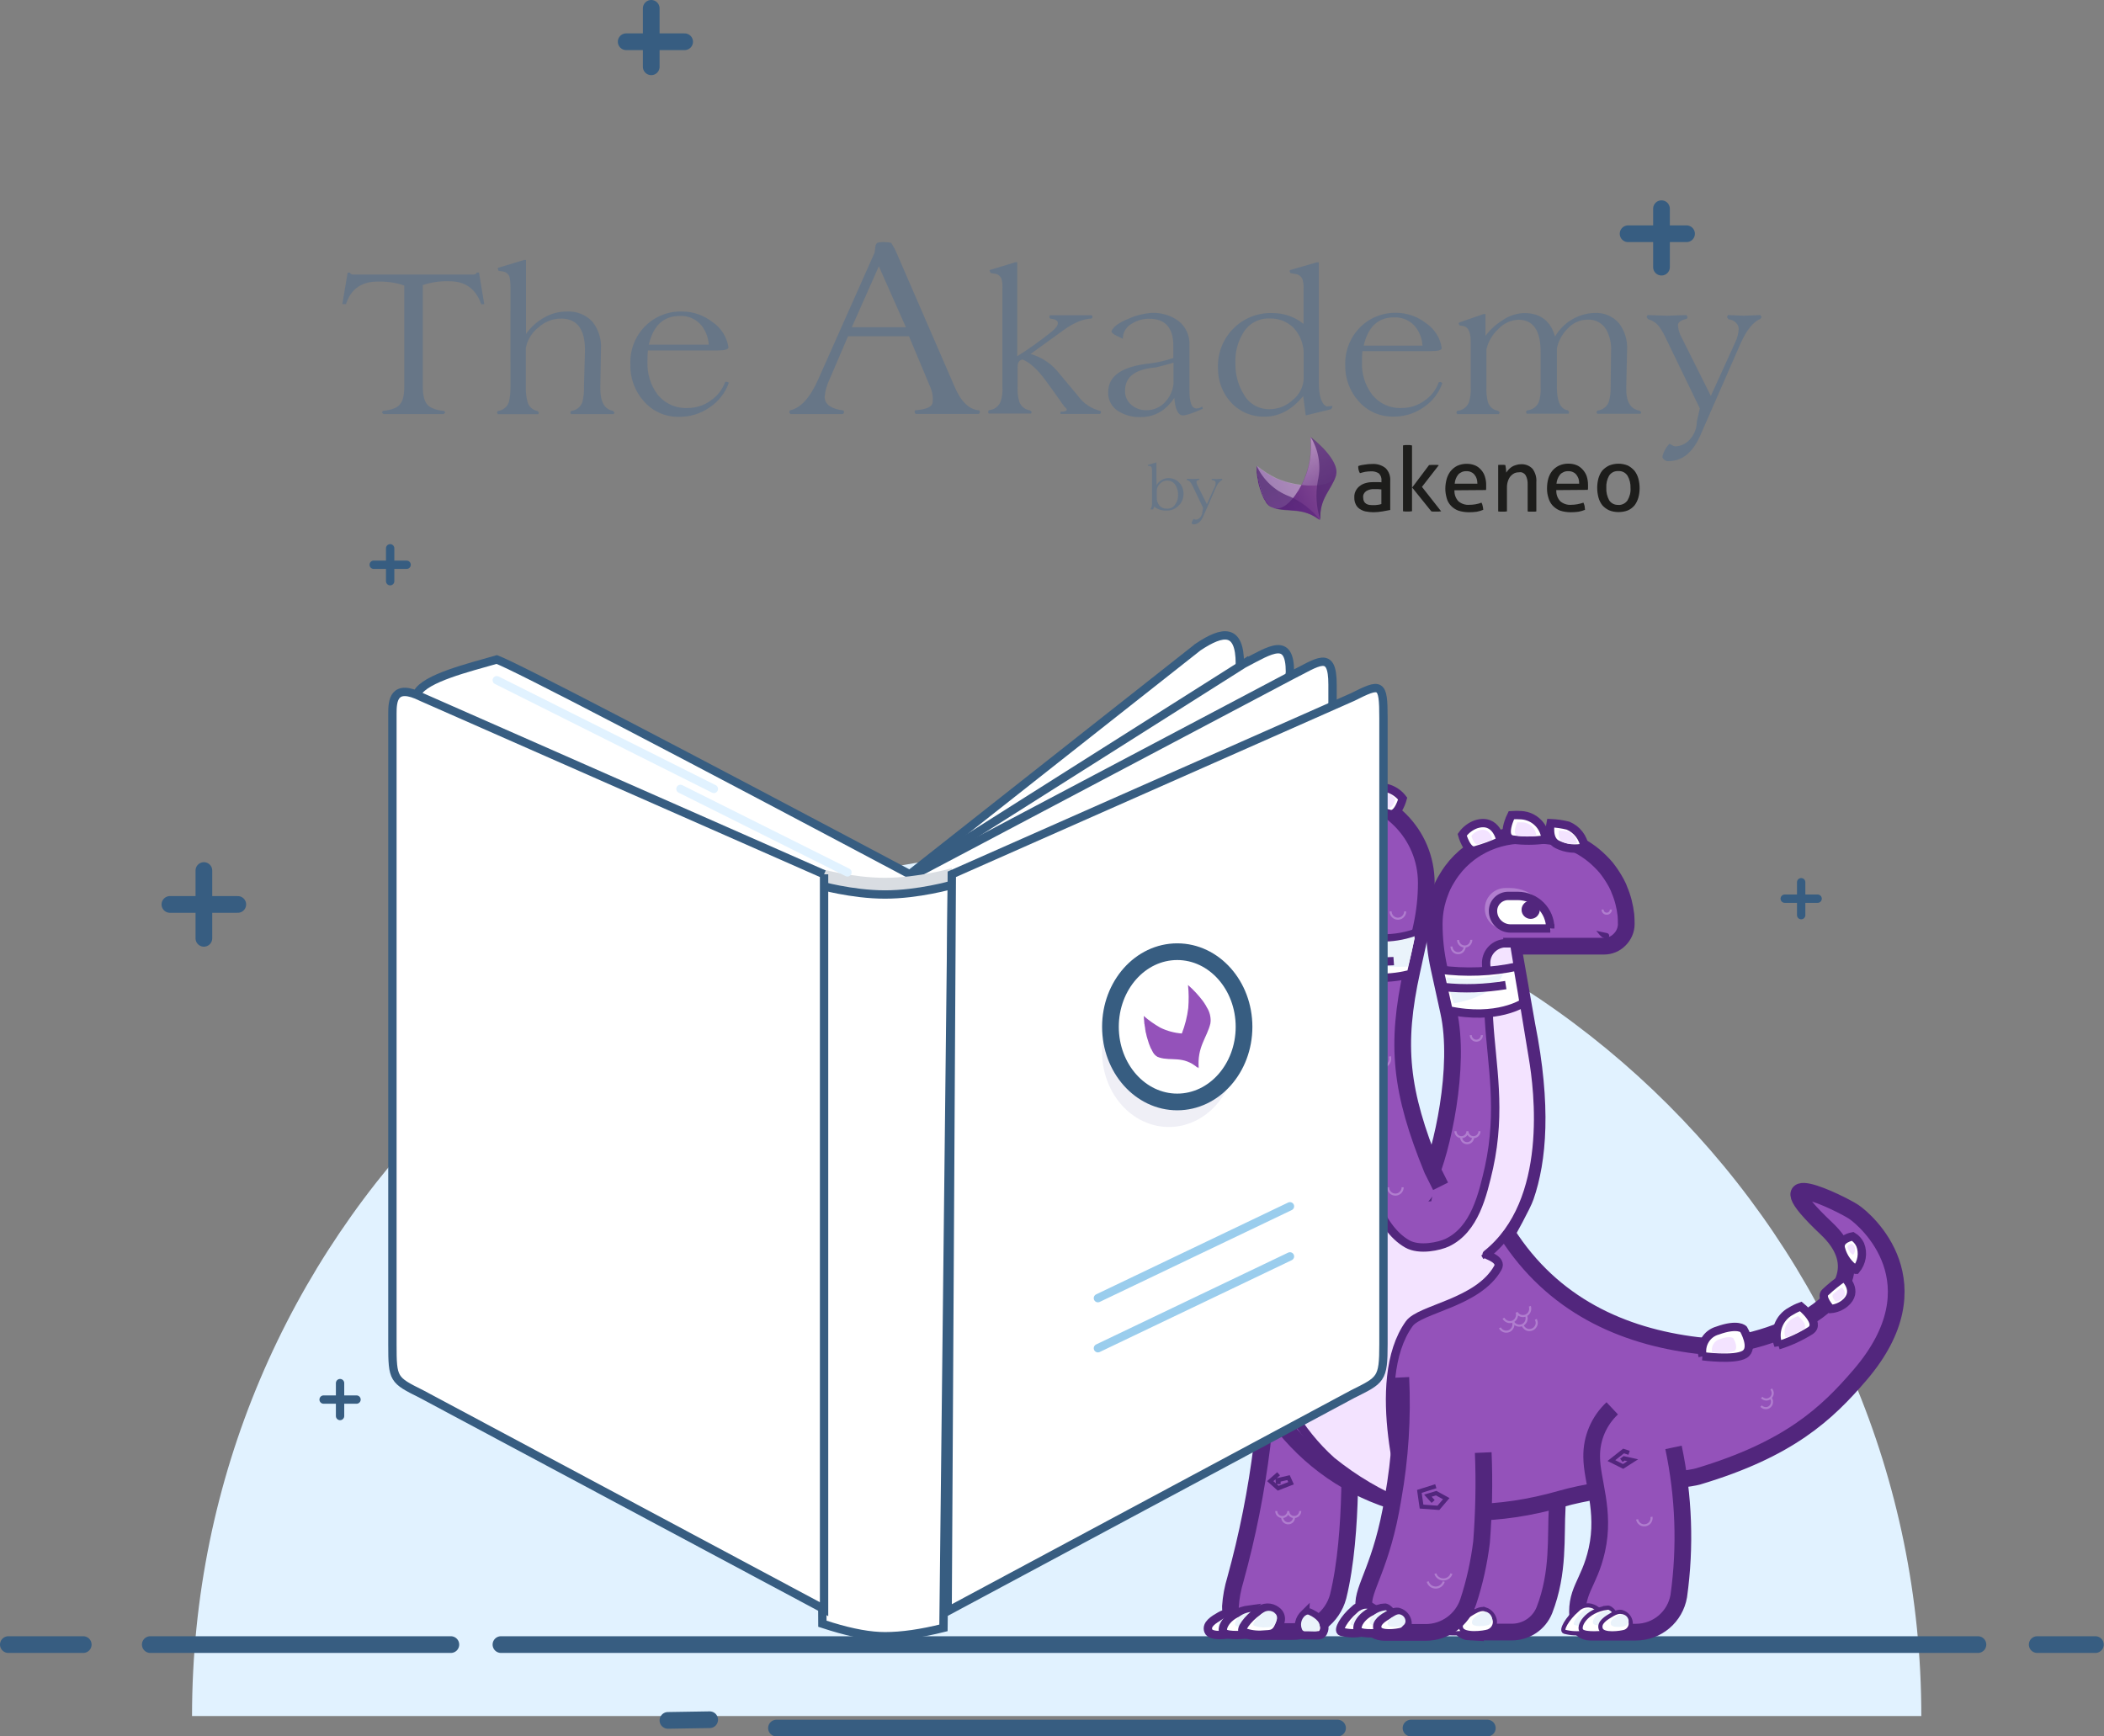 <svg xmlns="http://www.w3.org/2000/svg" width="252" height="208">
    <rect width="100%" height="100%" fill="#808080" stroke="none"/>
    <defs>
        <linearGradient id="a" x1="13.64%" x2="100.21%" y1="80.78%" y2="36.56%">
            <stop stop-color="#5C257E" offset="4%"/>
            <stop stop-color="#8C5099" offset="97%"/>
        </linearGradient>
        <linearGradient id="b" x1="98.73%" x2="-2.27%" y1="146.79%" y2="10.72%">
            <stop stop-color="#5C257E" offset="4%"/>
            <stop stop-color="#FFF" offset="100%"/>
        </linearGradient>
        <linearGradient id="c" x1="41377%" x2="41377%" y1="36839%" y2="34902%">
            <stop stop-color="#5C257E" offset="4%"/>
            <stop stop-color="#FFF" offset="100%"/>
        </linearGradient>
        <linearGradient id="d" x1="25.14%" x2="68.22%" y1="12.57%" y2="106.54%">
            <stop stop-color="#4E256F" offset="23%"/>
            <stop stop-color="#5C257E" offset="84%"/>
        </linearGradient>
        <linearGradient id="e" x1="42387%" x2="42387%" y1="35250%" y2="36758%">
            <stop stop-color="#4E256F" offset="23%"/>
            <stop stop-color="#5C257E" offset="84%"/>
        </linearGradient>
    </defs>
    <g fill="none" fill-rule="evenodd">
        <path fill="#E1F2FF" fill-rule="nonzero" d="M23 205.56C23 148.36 69.37 102 126.56 102c57.2 0 103.56 46.37 103.56 103.56H23z"/>
        <g fill="#FFF" fill-rule="nonzero" stroke="#375D81" stroke-width="2" stroke-linecap="round" stroke-linejoin="round">
            <path d="M18 197h36M60 197h176.9M244 197h6.97M1 197h8.97M93 207h67.2M169 207h9.14M85 206l-5 .08"/>
        </g>
        <g stroke="#375D81" stroke-linecap="round">
            <path stroke-width="2" d="M199 25v7M202 28h-7M78 1v7M82 5h-7" stroke-linejoin="round"/>
            <path d="M40.73 165.68v3.94M42.7 167.65h-3.94"/>
            <path d="M215.73 105.68v3.94M217.7 107.65h-3.94" stroke-linejoin="round"/>
            <path d="M46.73 65.68v3.94M48.7 67.65h-3.94"/>
            <path fill="#FFF" fill-rule="nonzero" stroke-width="2" d="M24.42 104.28v8.12M28.48 108.34h-8.13"/>
        </g>
        <g transform="translate(126 92)">
            <path fill="#9452BA" fill-rule="nonzero" stroke="#52267D" stroke-width="2" d="M50.08 103.5h5c1.72 0 3.26-1.03 3.9-2.63 1.76-4.55 1.32-8.73 1.53-12.3.4-6.64-.63-10-1.62-15.57l-7.47.17s.65 2.75 1.07 11c.13 2.56-4.1 12.82-3.9 17.85.03.82.7 1.47 1.5 1.5zM35.6 79.85l-6-6.82-3.72.15-.73 8c-.67 5.4-1.73 10.75-3.18 16-.32 1.06-.53 2.15-.6 3.26-.02.8.3 1.57.86 2.14.57.57 1.34.88 2.14.86h4.4c2.58 0 4.83-1.7 5.5-4.2 1.9-7.68 1.32-19.4 1.32-19.4z"/>
            <path stroke="#52267D" stroke-width=".5" d="M27.14 84.54l-1 .88.95.85 1.54-.6-.3-.67-1.3.3.02.23h.33"/>
            <path fill="#9452BA" fill-rule="nonzero" stroke="#52267D" stroke-width="2" d="M27.17 54.46c4.38-.1 8.48-3.1 17.42-3.52.1-.53.26-1.05.48-1.54 1.62-3.5 3.9-13.6 2.43-20.22l-1.15-5.25c-.38-1.72-.57-3.48-.57-5.24 0-.73.07-1.45.22-2.15.03-.17.07-.34.12-.5.13-.52.3-1 .5-1.5l.2-.46c.16-.32.32-.62.5-.9.18-.3.37-.6.57-.86.6-.82 1.33-1.55 2.15-2.16.27-.2.56-.4.85-.57 1.66-1 3.57-1.53 5.52-1.53h1.74c2.82 0 5.53 1.12 7.52 3.12.24.23.47.48.7.75.38.48.74 1 1.04 1.53.12.2.23.4.33.62.1.2.15.3.2.47.42.97.68 2 .8 3.05.03.36.04.73.04 1.1 0 .7-.3 1.37-.8 1.86-.48.5-1.16.78-1.86.78h-10.9l1.66 9.45c1.93 9.72 1.35 16.2-.15 20.54-.33 1-2.24 4.4-2.24 4.4 5.46 8.58 13.8 12.34 22.74 13.43 7.6.93 24-6 15.53-14s1.76-3 3.26-2c1.5 1 10.2 8.52.76 19.54-4 4.67-8.52 8.9-19.38 12.15-1.74.52-11.25 1.2-16.38 2.68-15.25 4.38-27.64-.38-34.6-10.45-6.94-10.07-1-22.6.73-22.62z"/>
            <path fill="#9452BA" fill-rule="nonzero" stroke="#52267D" stroke-width="2" d="M36.63 40C37 28.73 28 19.88 17.9 18c-2.12-.4-2.8-1-5.1-1H11C5.05 17 .22 21.83.22 27.78c0 1.5 1.2 2.7 2.7 2.7h18.2c4 1.7 6.5 6.8 6.93 9.56.67 3.3.26 6.72-1.17 9.76-.78 1.74-1.07 3.65-.85 5.54h.1c.08 1.05.24 2.1.48 3.12 1.72-1.2 4.37-3 4.85-3.23 1-.55 3.4-1.8 4.47-2.42 6.78-3.88.5-6.4.7-12.8z"/>
            <path fill="#F3E3FF" fill-rule="nonzero" stroke="#52267D" d="M30.86 53c-.1-1.74-.35-2.63-.16-3.34 1.12-4.07 1.5-5.36 1.5-9.67-.1-4.42-2.44-8.48-6.2-10.8-1.73-.22-3.48.2-4.9 1.2 4 1.7 6.5 6.83 6.93 9.58.67 3.3.26 6.72-1.17 9.76-.78 1.74-1.07 3.65-.85 5.54 0 0 5 1.86 4.86-2.28"/>
            <path fill="#FFF" fill-rule="nonzero" stroke="#52267D" d="M5.36 18.8c.06-1.18.8-2.2 1.87-2.64l1.6-.65s1.12 2.37-.14 2.96c-1.04.5-2.23.63-3.34.33zM10 17.47c.1-1.6 1.4-2.87 3-2.94.54-.07 1.94 0 1.94 0s.65 2.7-.87 3c-1.35.17-2.72.15-4.07-.06zM15.78 17.7s.38-2.83 2.93-2.05c.68.2 1.27.6 1.7 1.16 0 0-.5 2.18-1.5 1.93-1.07-.25-2.1-.6-3.12-1.02zM23.2 31.52s6-3.24 4.82-8.7c1.32 1.13 2.55 2.35 3.67 3.66 0 1.07.2 5.3-5.66 8.14-.88-1.1-1.83-2.13-2.84-3.1z"/>
            <path fill="#F3E3FF" fill-rule="nonzero" d="M6.18 18.27c.03-.6.42-1.15 1-1.36l.83-.33s.6 1.22-.07 1.53c-.54.27-1.17.33-1.75.17zM11.28 16.9c.05-.82.7-1.46 1.5-1.5h1s.33 1.37-.45 1.5c-.68.1-1.37.1-2.05 0zM16.7 17.5s.2-1.5 1.56-1.08c.35.1.67.33.9.62 0 0-.27 1.15-.8 1-.57-.13-1.13-.3-1.66-.53z"/>
            <path fill="#F3E3FF" fill-rule="nonzero" d="M14.7 23.65h.47c1.37 0 2.48 1.1 2.48 2.48 0 1.37-1.1 2.48-2.48 2.48H9.72c0-2.75 2.24-5 5-5l-.03.05z" opacity=".3"/>
            <path fill="#FFF" fill-rule="nonzero" stroke="#52267D" d="M13.72 24.62h1c1.1 0 2 .9 2 2s-.9 2-2 2h-4.9c-.03-1.05.37-2.07 1.1-2.82.74-.76 1.75-1.18 2.8-1.18z"/>
            <circle cx="11.79" cy="27.46" r="1.09" fill="#52267D" fill-rule="nonzero"/>
            <path fill="#52267D" fill-rule="nonzero" d="M2.68 29.6c.3-.07.58-.24.78-.5l.37-.45-.8.17-.5.1c-.08.02-.16.07-.2.15-.05.08-.07.17-.05.26.02.1.07.17.14.22.08.05.17.07.26.05z"/>
            <path fill="#EAF3FB" fill-rule="nonzero" d="M24.2 31.63s4.6-2.47 4.53-7.45c.98.62 1.83 1.42 2.5 2.36-.18 1.3-.67 2.5-1.44 3.56-1.7 1.84-3.48 2.4-5.6 1.53z"/>
            <path fill="#FFF" fill-rule="nonzero" stroke="#52267D" d="M28.55 30.75C27.5 31.8 26.3 32.73 25 33.47"/>
            <path fill="#9452BA" fill-rule="nonzero" stroke="#52267D" stroke-width="2" d="M46.54 50.1l-1-2c-3.82-9.38-4.4-14.9-2.43-23.84L44.26 19c.38-1.72.57-3.48.57-5.24 0-5.88-4.76-10.64-10.64-10.64h-1.7c-5.8 0-10.48 4.7-10.48 10.5v.3c0 1.37 1.12 2.5 2.5 2.5h10.85l-1.65 9.44c-5 25.33-4.54 35.6 5.4 33.5"/>
            <path fill="#FFF" fill-rule="nonzero" stroke="#52267D" d="M27.22 4.37c.16-1.15.92-2.14 2-2.58.47-.13.96-.13 1.43 0 0 0 1.06 1.64-.18 2.23-1 .5-2.16.62-3.25.34zM31.58 3.77c.1-1.8 1.54-3.22 3.33-3.33.47-.04.94-.04 1.4 0 0 0 1.54 3.05-.18 3.35-1.5.2-3.03.18-4.54-.03zM37.43 4.43s.44-2.78 2.93-1.95c.65.22 1.22.63 1.64 1.18 0 0-.55 2.1-1.54 1.84-1.04-.27-2.05-.63-3.03-1.07z"/>
            <path fill="#F3E3FF" fill-rule="nonzero" stroke="#52267D" d="M27.4 54.12c.53-.4 1.14-.7 1.8-.86M31 54.07c-1.78-7.22 1.43-21 2-24.43L35.35 16h1c.64.06 1.23.4 1.62.9.4.5.57 1.15.47 1.8l-1.7 11.8c-.56 4-1.16 22.5 5.8 26.5 1.47.84 3.88.28 4.8-.15 3.3-1.58 4.24-5.7 5-9 1.5-6.87.32-12.26 0-17.65L52 23.48c-.07-1.26.86-2.34 2.1-2.48h1.25l2.24 13.62c.66 3.88 2.4 17.32-5.53 23.63-.14.1 1.93.58 1.33 1.64-2.38 4.2-9.3 4.87-10.6 6.67-5 6.94-.3 21.74-.3 21.74-3.25-1.3-6.28-3.1-9-5.3-8-7.2-9.08-17.65-9.12-20.72 0-3.68.92-6 2.1-7.32"/>
            <path fill="#FFF" fill-rule="nonzero" stroke="#52267D" d="M96.3 60.1c.7-.85.9-2 .5-3-.2-.42-.5-.76-.9-1 0 0-1.77.3-1.4 1.5.27 1.03.92 1.9 1.8 2.5z"/>
            <path fill="#F3E3FF" fill-rule="nonzero" d="M95.94 58.33c.23-.28.3-.66.18-1-.07-.14-.2-.26-.32-.34 0 0-.62.1-.5.52.12.34.34.62.64.8z"/>
            <path fill="#FFF" fill-rule="nonzero" stroke="#52267D" d="M87 69.16c-.6-1.55.04-3.32 1.5-4.1.38-.23.77-.42 1.18-.57 0 0 2.5 2 1.16 2.9-1.2.75-2.5 1.35-3.84 1.76z"/>
            <path fill="#F3E3FF" fill-rule="nonzero" d="M87.86 68.23c-.34-.86.02-1.84.84-2.28.2-.12.42-.23.65-.3 0 0 1.38 1.08.64 1.6-.67.42-1.4.75-2.14.98z"/>
            <path fill="#FFF" fill-rule="nonzero" stroke="#52267D" d="M94.87 61s1.88 1.65.08 3.13c-.48.38-1.06.62-1.67.67 0 0-1.33-1.42-.66-2 .7-.66 1.45-1.26 2.25-1.8z"/>
            <path fill="#F3E3FF" fill-rule="nonzero" d="M94.6 62.22s.83.73 0 1.4c-.2.16-.47.27-.74.3 0 0-.6-.64-.3-.9.33-.3.67-.57 1.04-.8z"/>
            <path fill="#FFF" fill-rule="nonzero" stroke="#52267D" d="M77.93 70.46c-.34-1.35.47-2.72 1.8-3.08 2.44-.88 3.1-.15 3.1-.15s1.33 2.26.13 3c-1.2.74-5.03.23-5.03.23z"/>
            <path fill="#F3E3FF" fill-rule="nonzero" d="M79.07 70c-.17-.7.24-1.4.94-1.6 1.27-.46 1.6-.08 1.6-.08s.7 1.17.08 1.55c-.85.22-1.74.27-2.6.13z"/>
            <path fill="#FFF" fill-rule="nonzero" stroke="#52267D" d="M34.82 19.34c2.94 1.35 6.32 1.43 9.32.2L43 24.65s-5 1.54-8.94-.9c.4-2.24.76-4.4.76-4.4zM63.8 9.5c-.16-1.16-.92-2.15-2-2.6-.68-.17-1.38-.27-2.08-.3 0 0-.43 2 .82 2.56 1 .5 2.17.62 3.26.34zM59.12 8.55c-.1-1.56-1.34-2.8-2.9-2.9-.4-.03-.8-.03-1.2 0 0 0-1.35 2.66.15 2.92 1.3.17 2.64.17 3.95-.02zM53.73 8.74s-.45-2.8-2.95-2c-.66.24-1.24.68-1.65 1.26 0 0 .56 2.12 1.55 1.86 1.05-.3 2.07-.66 3.05-1.12z"/>
            <path fill="#F3E3FF" fill-rule="nonzero" d="M28.18 3.9c.1-.6.5-1.13 1.07-1.37.25-.07.52-.07.77 0 0 0 .57.88-.1 1.2-.54.26-1.16.33-1.74.18zM32.66 3.28c.07-1.12.97-2.02 2.1-2.1h.86s1 1.92-.1 2.1c-.96.14-1.9.13-2.86 0zM38.5 4.15s.27-1.6 1.7-1.12c.37.13.7.37.94.68 0 0-.32 1.23-.9 1.07-.6-.16-1.17-.36-1.73-.62zM62.9 9c-.1-.6-.5-1.14-1.08-1.37-.36-.1-.73-.14-1.1-.15 0 0-.23 1 .43 1.35.54.27 1.16.33 1.74.17zM58 8.1c-.05-.85-.74-1.54-1.6-1.6h-.67S55 8 55.83 8.13c.7.1 1.45.1 2.17 0zM52.73 8.55s-.24-1.53-1.6-1.07c-.37.12-.68.35-.9.65 0 0 .3 1.16.84 1 .57-.15 1.12-.34 1.66-.58z"/>
            <path fill="#FFF" fill-rule="nonzero" stroke="#52267D" d="M46.4 24.14c3.12.42 6.28.3 9.36-.37.44 2.48.73 4.35.73 4.35s-3.17 2.15-9 .9c-.7-3.18-1.1-4.88-1.1-4.88z"/>
            <path fill="#F3E3FF" fill-rule="nonzero" d="M59.77 19.33h-5.45c-1.37 0-2.48-1.1-2.48-2.48 0-1.37 1.1-2.48 2.48-2.48h.48c2.76 0 5 2.24 5 5l-.03-.04z" opacity=".3"/>
            <path fill="#FFF" fill-rule="nonzero" stroke="#52267D" d="M59.68 19.22h-4.76c-1.15 0-2.1-.94-2.1-2.1 0-1 .82-1.8 1.82-1.8h1.14c2.15 0 3.9 1.75 3.9 3.9z"/>
            <circle cx="57.33" cy="16.98" r="1.09" fill="#52267D" fill-rule="nonzero"/>
            <path fill="#F3E3FF" fill-rule="nonzero" d="M35 9.65h.48c.66 0 1.3.25 1.78.7.47.48.74 1.12.74 1.78 0 1.37-1.1 2.48-2.48 2.48H30c0-2.75 2.24-5 5-5v.05z" opacity=".3"/>
            <path fill="#FFF" fill-rule="nonzero" stroke="#52267D" d="M34 10.62h1c1.1 0 2 .9 2 2s-.9 2-2 2h-4.86c-.03-1.04.37-2.06 1.1-2.8.72-.76 1.72-1.2 2.76-1.2z"/>
            <circle cx="34.8" cy="13.36" r="1.09" fill="#52267D" fill-rule="nonzero"/>
            <path fill="#52267D" fill-rule="nonzero" d="M66.34 20.45c-.3-.07-.58-.24-.78-.5l-.37-.45.8.17.48.1c.1.02.17.07.22.15.04.08.06.17.04.26-.02.1-.07.17-.14.22-.08.05-.17.07-.26.05zM24.33 15.36c.3-.07.58-.24.78-.5l.38-.45-.8.18-.5.1c-.08.02-.16.07-.2.15-.05.08-.07.17-.05.26.02.08.07.16.14.2.08.06.17.08.26.06z"/>
            <path fill="#EAF3FB" fill-rule="nonzero" d="M35.3 20c2.6 1 5.5 1.06 8.14.15-.2 1.22-.47 2.44-.8 3.63-1.38.08-2.75.02-4.1-.18-2.33-.4-3.25-1.47-3.25-3.6z"/>
            <path fill="#FFF" fill-rule="nonzero" stroke="#52267D" d="M40.93 23.13c-2.24.16-4.5-.23-6.55-1.13"/>
            <path fill="#EAF3FB" fill-rule="nonzero" d="M54 24.68c-2.2.6-4.52.72-6.78.4.24 1.05.55 2.08.92 3.1 0 0 4.76-.64 5.86-3.5z"/>
            <path fill="#F3E3FF" fill-rule="nonzero" stroke="#52267D" stroke-width=".5" d="M52.07 58.26s-.22.16-.53.34"/>
            <path fill="#FFF" fill-rule="nonzero" stroke="#52267D" d="M54.35 26c-2.47.4-4.98.5-7.47.23"/>
            <path fill="#FFF" fill-rule="nonzero" stroke="#52267D" stroke-width=".5" d="M48.4 100.6c-.7-.48-1.65-.37-2.23.26-1.17 1-2 2.44-1.52 2.6.78.2 1.6.25 2.4.1.85-.14 1.6 0 1.93-1.74.1-.5-.14-.98-.57-1.23z"/>
            <path fill="#EAF3FB" fill-rule="nonzero" d="M48.2 100.88c-.45-.3-1.04-.22-1.4.17-.73.6-1.27 1.52-.95 1.6.5.14 1 .17 1.5.08.52-.1 1 0 1.2-1.1.05-.3-.1-.6-.36-.75z"/>
            <path fill="#FFF" fill-rule="nonzero" stroke="#52267D" stroke-width=".5" d="M49.77 100.57c.5-.07 1.24 1 1.16 1.37-.08.37-.14 1.45-1 1.57-.6.1-2.77.32-3.24-.15-.48-.47.44-2.42 3.07-2.78z"/>
            <path fill="#EAF3FB" fill-rule="nonzero" d="M49.9 100.88c.3 0 .74.6.7.8-.06.2-.1.86-.58.93-.5.08-1.63.2-1.9-.08-.3-.28.24-1.43 1.8-1.64z"/>
            <path fill="#FFF" fill-rule="nonzero" stroke="#52267D" stroke-width=".5" d="M51.92 100.8s-.44-.24-1.3.26c-.88.5-1.92 1.14-1.62 2 .3.86 2.73.55 3.26.36.53-.2.86-.73.78-1.3-.1-.6-.53-1.13-1.12-1.33z"/>
            <path fill="#EAF3FB" fill-rule="nonzero" d="M52.08 101.1s-.26-.14-.77.16c-.5.3-1.12.68-1 1.2.14.5 1.62.3 1.94.2.3-.1.5-.42.46-.75-.04-.35-.28-.66-.62-.8z"/>
            <path fill="#9452BA" fill-rule="nonzero" stroke="#52267D" stroke-width="2" d="M41.78 73c.23 4.84-.08 9.68-.93 14.45-1.33 8.22-3.7 10.8-3.5 12.93.12 1.65.82 3.16 2.48 3.16h4.94c2.3 0 4.35-1.48 5.08-3.66.77-2.33 1.3-4.74 1.6-7.18.27-3.56.35-7.13.2-10.7M67.1 76.7c-1.6 1.5-2.5 3.6-2.46 5.82 0 2.83 1.66 6.43.62 11.13-.93 4.2-2.77 4.93-2.22 8.7.1.67.7 1.17 1.4 1.16h5.5c2.55 0 4.7-1.83 5.13-4.33.83-5.93.6-11.96-.63-17.8"/>
            <path stroke="#52267D" stroke-width=".5" d="M68.2 82.93l.32-.24 1.04.23-1.16.74-1.4-.7 1.46-1.15.66.22"/>
            <path fill="#FFF" fill-rule="nonzero" stroke="#52267D" d="M38.4 100.6c-.7-.48-1.65-.37-2.23.26-1.17 1-2 2.44-1.52 2.6.78.2 1.6.25 2.4.1.85-.14 1.6 0 1.93-1.74.1-.5-.14-.98-.57-1.23z"/>
            <path fill="#EAF3FB" fill-rule="nonzero" d="M38.2 100.88c-.45-.3-1.04-.22-1.4.17-.73.6-1.27 1.52-.95 1.6.5.14 1 .17 1.5.08.52-.1 1 0 1.2-1.1.05-.3-.1-.6-.36-.75z"/>
            <path stroke="#52267D" stroke-width=".5" d="M45.97 86.03l-1.97.62.26 1.82 2.02.15.94-1.1-1.2-.66-1 .3.63.7"/>
            <g stroke="#F3E3FF" stroke-width=".25" opacity=".3">
                <path d="M3.8 26c-.03.2.07.4.24.53.18.1.4.1.6 0 .16-.12.26-.32.23-.53"/>
                <path d="M2.73 26c-.03.2.07.4.24.53.18.1.4.1.6 0 .16-.12.26-.32.23-.53"/>
                <path d="M3.26 26.54c.04.27.27.47.53.47s.5-.2.53-.46M24.33 25.5c.24.17.56.2.82.06.26-.13.43-.4.43-.7 0-.3-.16-.56-.42-.7"/>
                <path d="M24.58 26.6c.24.16.56.2.82.05.26-.13.43-.4.43-.7 0-.3-.16-.56-.42-.7M49.76 43.5c0 .4.32.72.72.72.4 0 .72-.32.72-.72M48.32 43.5c0 .4.32.72.72.72.4 0 .72-.32.72-.72M49 44.22c0 .4.32.72.72.72.4 0 .72-.32.72-.72M28.3 89c0 .4.3.72.7.72.4 0 .73-.32.73-.72M26.86 89c0 .4.32.72.72.72.4 0 .72-.32.72-.72M27.57 89.75c0 .4.32.72.72.72.4 0 .7-.32.7-.72M48.64 20.6c0 .43.35.78.8.78.43 0 .78-.35.78-.8"/>
                <path d="M47.85 21.38c0 .44.35.8.8.8.43 0 .78-.36.78-.8M38.55 34.54c-.12.4.03.85.38 1.1.35.24.8.24 1.16 0 .34-.25.5-.7.37-1.1"/>
                <path d="M37.6 35.5c.1.43.5.72.95.72.44 0 .84-.3.96-.72M24.6 10.68c0 .35.3.64.65.64.35 0 .64-.3.64-.64M24 11.33c0 .35.3.64.64.64.35 0 .64-.3.64-.64M85 75.4c.28.3.75.33 1.06.05.32-.27.35-.75.07-1.06"/>
                <path d="M84.93 76.43c.28.3.75.34 1.06.06.3-.28.34-.76.06-1.07M55.65 65.2c.22.4.7.56 1.13.37.4-.2.6-.67.45-1.1M54.07 65.9c.22.4.7.58 1.13.4.4-.2.6-.68.45-1.1M55.22 66.34c.22.4.7.57 1.13.38.4-.2.6-.67.45-1.1"/>
                <path d="M53.64 67.06c.22.4.7.57 1.13.38.4-.2.6-.67.45-1.1M56.37 66.76c.12.3.4.52.7.56.33.03.65-.1.83-.38.2-.27.2-.6.05-.9M40.55 17.17c0 .48.4.88.88.88s.87-.4.87-.88M40.25 50.22c0 .48.4.88.88.88s.87-.4.87-.88M50.16 32c0 .37.3.66.67.66.36 0 .66-.3.66-.66M65.94 16.95c0 .28.22.5.5.5s.5-.22.5-.5M70.08 90c.08.47.54.8 1 .7.48-.07.8-.53.72-1M45.92 96.5c.12.42.52.7.96.7.44 0 .84-.28.96-.7M45 97.45c.12.43.52.72.96.72.44 0 .84-.3.96-.72"/>
            </g>
            <path fill="#FFF" fill-rule="nonzero" stroke="#52267D" d="M39.78 100.57c.5-.07 1.24 1 1.16 1.37-.08.37-.14 1.45-1 1.57-.6.1-2.77.32-3.24-.15-.47-.47.45-2.42 3.08-2.78z"/>
            <path fill="#EAF3FB" fill-rule="nonzero" d="M39.92 100.88c.3 0 .73.6.68.8-.05.2-.08.86-.57.93-.5.08-1.63.2-1.9-.08-.3-.28.24-1.43 1.8-1.64z"/>
            <path fill="#FFF" fill-rule="nonzero" stroke="#52267D" d="M41.58 101.12s-.4-.2-1.16.24c-.77.44-1.7 1-1.42 1.78.27.78 2.4.48 2.9.32.46-.17.75-.64.68-1.14-.08-.56-.47-1.02-1-1.2z"/>
            <path fill="#EAF3FB" fill-rule="nonzero" d="M41.73 101.4s-.23-.13-.68.13c-.45.26-1 .6-.84 1.05.17.45 1.44.3 1.72.2.28-.1.45-.4.4-.68-.04-.33-.27-.6-.6-.7z"/>
            <path fill="#FFF" fill-rule="nonzero" stroke="#52267D" d="M21.3 101.33s-.4-.2-1.16.24c-.77.44-1.7 1-1.42 1.78.27.78 2.4.48 2.9.32.46-.17.75-.64.68-1.14-.08-.56-.47-1.02-1-1.2z"/>
            <path fill="#EAF3FB" fill-rule="nonzero" d="M21.45 101.6s-.23-.12-.68.14c-.45.26-1 .6-.84 1.05.16.44 1.43.28 1.7.18.3-.1.46-.38.42-.67-.05-.32-.28-.6-.6-.7z"/>
            <path fill="#FFF" fill-rule="nonzero" stroke="#52267D" d="M23.65 100.8c.5-.08 1.24 1 1.16 1.36-.07.37-.13 1.45-1 1.57-.6.1-2.76.3-3.23-.16-.47-.47.43-2.43 3.08-2.78z"/>
            <path fill="#EAF3FB" fill-rule="nonzero" d="M23.8 101.1c.3 0 .72.6.67.8-.05.2-.08.85-.57.92-.5.07-1.63.2-1.9-.1-.3-.27.24-1.42 1.8-1.63z"/>
            <path fill="#FFF" fill-rule="nonzero" stroke="#52267D" stroke-width=".5" d="M65.14 100.6c-.7-.48-1.66-.37-2.24.26-1.17 1-2 2.44-1.52 2.6.78.2 1.6.25 2.4.1.85-.14 1.6 0 1.93-1.74.1-.5-.13-.98-.56-1.23z"/>
            <path fill="#EAF3FB" fill-rule="nonzero" d="M64.92 100.88c-.44-.3-1.03-.22-1.4.17-.72.6-1.26 1.52-.94 1.6.5.14 1 .17 1.5.08.52-.1 1 0 1.2-1.1.05-.3-.1-.6-.36-.75z"/>
            <path fill="#FFF" fill-rule="nonzero" stroke="#52267D" stroke-width=".5" d="M66.5 100.57c.52-.07 1.25 1 1.17 1.37-.08.37-.14 1.45-1 1.57-.6.1-2.77.32-3.24-.15-.47-.47.45-2.42 3.08-2.78z"/>
            <path fill="#EAF3FB" fill-rule="nonzero" d="M66.65 100.88c.3 0 .73.6.68.8-.05.2-.08.86-.57.93-.5.08-1.63.2-1.9-.08-.3-.28.24-1.43 1.8-1.64z"/>
            <path fill="#FFF" fill-rule="nonzero" stroke="#52267D" stroke-width=".5" d="M68.3 101.12s-.38-.2-1.15.24c-.77.44-1.7 1-1.42 1.78.27.78 2.4.48 2.9.32.46-.17.75-.64.68-1.14-.07-.56-.46-1.02-1-1.2z"/>
            <path fill="#EAF3FB" fill-rule="nonzero" d="M68.46 101.4s-.23-.13-.68.13c-.45.26-1 .6-.84 1.05.16.45 1.43.3 1.7.2.3-.1.46-.4.42-.68-.05-.33-.28-.6-.6-.7z"/>
            <path fill="#FFF" fill-rule="nonzero" stroke="#52267D" d="M30.32 101.26c.13-.13.34-.17.5-.1.6.28 2.07 1.06 1.76 2.12-.24.82-.74.58-1.7.6h-.73c-.15 0-.3-.1-.37-.22-.4-.8-.2-1.78.5-2.37l.04-.04z"/>
            <path fill="#EAF3FB" fill-rule="nonzero" d="M30.4 101.5c.1-.1.23-.12.36-.07.42.2 1.5.77 1.27 1.54-.17.6-.54.42-1.24.43h-.54c-.1 0-.2-.05-.27-.15-.3-.6-.15-1.3.34-1.72l.05-.03z"/>
            <path fill="#FFF" fill-rule="nonzero" stroke="#52267D" d="M26.9 100.95c-.66-.53-1.6-.5-2.24.08-1.24.86-2.24 2.26-1.74 2.45.76.28 1.58.4 2.4.32.84-.08 1.57.14 2.05-1.58.13-.48-.06-.98-.46-1.27z"/>
            <path fill="#EAF3FB" fill-rule="nonzero" d="M26.67 101.2c-.4-.33-1-.33-1.4 0-.77.54-1.4 1.4-1.08 1.53.47.18.97.24 1.48.2.53-.05 1 .1 1.28-1 .05-.28-.06-.56-.3-.72z"/>
        </g>
        <g fill-rule="nonzero">
            <path fill="#FFF" stroke="#375D81" d="M143.5 77.5c3-2 5-2.24 5 2l-14.24 71.42H109V104.7l34.5-27.2z"/>
            <path fill="#FFF" stroke="#375D81" d="M149 79.5c3.23-1.7 5.5-3.24 5.5 1l-8.3 73.37-38.2.02v-48.45l41-25.95z"/>
            <path fill="#FFF" stroke="#375D81" d="M105.56 106.87L154.5 81c3.4-1.7 5.1-3.24 5.1 1v76.02l-54.02.02-.02-51.17z"/>
            <path fill="#FFF" stroke="#375D81" d="M113 106.87C79.7 89.17 61.88 79.9 59.5 79c-3.5 1-8.52 2.24-9.5 4l1.53 75.02 61.44.02.03-51.17z"/>
            <path fill="#D9DDE2" d="M106 105.15c-4 0-8-1.15-8-1.15l.5 88.5 1.1.35c2.52.77 4.65 1.15 6.4 1.15 1.98 0 4.32-.33 7-1l1-89s-4 1.15-8 1.15z"/>
            <path fill="#FFF" stroke="#375D81" d="M106 107.15c-4 0-8-1.15-8-1.15l.5 88.5 1.1.35c2.52.77 4.65 1.15 6.4 1.15 1.98 0 4.32-.33 7-1l1-89s-4 1.15-8 1.15z"/>
            <path fill="#FFF" stroke="#375D81" d="M114 104.73l48-21.23c3.4-1.7 3.7-1.74 3.7 2.5v75.02c0 4.24-.3 4.28-3.7 5.98l-48.5 26 .5-88.27zM98.7 104.73L50.5 83.5c-3.4-1.7-3.5.5-3.5 2v75.52c0 4.24.1 4.28 3.5 5.98l48.2 25.76v-88.03z"/>
        </g>
        <g fill-rule="nonzero">
            <path fill="#1D1D1B" d="M165.46 57.6c.04-.34-.08-.67-.32-.9-.28-.17-.6-.26-.93-.24-.22 0-.46.02-.7.06-.2.04-.42.1-.63.16-.15-.26-.22-.56-.2-.85.25-.1.53-.15.8-.18.28-.05.56-.07.85-.07.6-.04 1.17.13 1.63.5.4.4.6.98.55 1.56v3.45l-.92.17c-.36.06-.73.1-1.1.1-.32 0-.64-.04-.95-.1-.26-.06-.5-.17-.72-.32-.2-.14-.35-.33-.45-.55-.12-.25-.17-.53-.16-.8-.02-.3.05-.56.17-.8.13-.25.3-.45.52-.6.2-.16.46-.27.73-.34.3-.08.58-.1.88-.1h.58l.37.02v-.2zm0 1.03l-.4-.04h-.43c-.35-.03-.7.06-1 .24-.25.18-.4.46-.36.76 0 .17.03.35.12.5.06.12.16.2.28.28.12.07.26.1.4.12l.4.02c.17 0 .34 0 .5-.03.17-.02.32-.05.48-.1v-1.77zM168.06 53.35l.27-.04h.52l.27.05v7.88c-.1 0-.18.02-.27.03h-.54c-.1 0-.18-.02-.27-.03v-7.88zm1.1 5.02l2-2.66.3-.02H172.03c.1 0 .2 0 .3.03l-2.02 2.6 2.3 2.93c-.1 0-.18.02-.28.03h-.6c-.1 0-.2 0-.3-.03l-2.3-2.86zM174.2 58.73c-.02.5.15.96.48 1.32.36.3.84.46 1.3.42.5 0 1-.08 1.46-.26.07.13.12.26.14.4.04.15.06.3.07.46-.25.1-.5.18-.78.23-.3.04-.6.06-.92.06-.44 0-.88-.06-1.3-.2-.67-.26-1.2-.8-1.38-1.5-.1-.38-.17-.76-.16-1.15 0-.38.06-.76.16-1.14.1-.33.25-.65.46-.92.22-.27.5-.5.8-.65.38-.17.77-.25 1.17-.24.33 0 .67.06 1 .2.27.12.5.3.7.53.2.22.36.5.45.8.1.32.16.67.15 1v.33c0 .1 0 .2-.02.28l-3.77.03zm2.75-.8c0-.2-.03-.38-.08-.57-.05-.17-.13-.33-.24-.46-.1-.14-.24-.26-.4-.33-.18-.1-.37-.13-.57-.13-.38-.02-.75.13-1 .4-.26.32-.4.7-.43 1.1h2.72zM179.4 55.7l.23-.02h.45c.08 0 .15.02.22.03l.07.44c.02.16.03.3.03.47.08-.12.17-.25.28-.36.1-.12.24-.23.38-.33.15-.1.32-.17.5-.22.2-.07.4-.1.6-.1.52-.03 1.03.16 1.4.55.33.46.5 1.03.45 1.6v3.5c-.08.02-.17.03-.26.03h-.53c-.08 0-.17 0-.25-.03v-3.2c.02-.4-.06-.8-.24-1.13-.16-.25-.45-.4-.74-.36-.2 0-.4.03-.58.1-.17.08-.33.2-.46.34-.15.17-.26.37-.33.58-.1.28-.14.58-.13.87v2.8c-.1 0-.18.02-.26.03h-.53c-.1 0-.17-.02-.26-.03V55.7zM186.4 58.73c-.02.5.15.96.48 1.32.36.3.84.46 1.3.42.5 0 1-.1 1.47-.26.06.13.1.26.14.4l.05.46c-.25.1-.5.18-.78.23-.3.04-.6.06-.92.06-.44 0-.88-.06-1.3-.2-.33-.13-.63-.34-.88-.6-.24-.26-.4-.58-.5-.92-.12-.37-.18-.76-.17-1.15 0-.4.05-.78.15-1.15.1-.34.25-.66.47-.93.22-.27.5-.48.8-.63.37-.17.77-.25 1.17-.24.33 0 .67.06 1 .2.26.12.5.3.7.53.2.22.37.5.47.8.1.33.15.67.15 1v.33c0 .1 0 .2-.03.28l-3.8.03zm2.74-.8c0-.2-.02-.38-.07-.57-.06-.17-.14-.32-.24-.46-.1-.14-.24-.26-.4-.33-.18-.1-.38-.13-.57-.13-.38-.02-.75.13-1 .4-.26.32-.4.7-.44 1.1h2.72zM193.83 61.34c-.38 0-.77-.07-1.12-.22-.3-.14-.58-.35-.8-.6-.22-.28-.37-.6-.46-.93-.2-.76-.2-1.55 0-2.3.1-.33.24-.65.46-.92.22-.25.5-.45.8-.6.73-.3 1.54-.3 2.27 0 .3.16.57.37.8.64.2.27.36.58.45.92.2.75.2 1.54 0 2.28-.1.34-.25.65-.46.93-.22.26-.5.47-.8.6-.36.14-.74.2-1.13.2zm0-.85c.44.02.86-.2 1.1-.55.26-.45.4-.96.36-1.48.02-.52-.1-1.03-.36-1.48-.25-.38-.67-.58-1.1-.55-.43-.03-.85.17-1.1.54-.25.44-.37.95-.34 1.47-.03.52.1 1.04.35 1.5.24.36.65.56 1.08.54z"/>
            <path fill="url(#a)" d="M117.07 33.08l.08.23c0 .04 0 0 0 0-.18-2.6 1.32-3.62 1.85-5.33v-.08l.03-.13c.04-.58-.12-1.15-.46-1.62l-.1-.15c-.05-.1-.1-.18-.18-.27v-.03l-.06-.08-.06-.07-.06-.08-.06-.07-.04-.06c-.6-.73-1.3-1.4-2.06-1.97.07.9.05 1.82-.07 2.73-.18 1.04-.52 2.06-1 3-1.06-.1-2.1-.4-3.06-.8-.83-.42-1.6-.9-2.3-1.48v.25c-.02.02-.02.05 0 .07v.5l.04.23c0 .08 0 .17.03.25 0 0 0 .16.05.23v.05l.04.2v.04c0 .08.02.16.04.23.06.24.12.46.2.7.1.36.23.7.4 1.05l.06.13c.02.04.04.08.07.1l.07.13.1.15v.03l.1.15.1.1.04.03c0 .03.03.04.05.06l.04.04.06.04.04.03.05.05.05.02.06.04h.04l.07.03h.03c.03.03.07.05.1.05l.07.03c1.7.52 3.42-.15 5.48 1.43" transform="translate(41 29)"/>
            <g opacity=".8">
                <path fill="url(#b)" d="M6.42 3c-.18 1.04-.52 2.06-1 3 1.92.23 3.8-.06 4.12-1.2C9.9 3.6 8.3 1.7 6.5.3c.07.9.04 1.8-.08 2.7z" opacity=".51" transform="translate(150.484 52.098)"/>
                <path fill="url(#c)" d="M2.35 5.17c-.82-.4-1.6-.9-2.3-1.47C.2 6 .9 8.37 2.1 8.76c1.12.35 2.4-1.04 3.3-2.77-1.07-.13-2.1-.4-3.07-.83z" opacity=".51" transform="translate(150.484 52.098)"/>
            </g>
            <g opacity=".7">
                <path fill="url(#d)" d="M3.9 7.34C2.17 6.68.8 5.37.03 3.7.1 5.02.4 6.32.92 7.53l.07.13c0 .04.03.08.05.1 0 .05.04.08.07.12l.07.1c0 .03.02.05.03.07l.04.04.07.1c.2.26.47.46.78.58l.07.02c1.7.52 3.4-.15 5.47 1.43-1-1.27-2.3-2.27-3.78-2.9z" transform="translate(150.484 52.098)"/>
                <path fill="url(#e)" d="M9.54 4.8C9.9 3.55 8.3 1.66 6.5.25c.95 1.56 1.27 3.43.86 5.22-.3 1.58-.2 3.2.3 4.73C7.5 7.6 9 6.6 9.53 4.88c0-.02 0-.05.02-.08z" transform="translate(150.484 52.098)"/>
            </g>
            <path fill="#677687" d="M50.64 46.32c0 1 .18 1.72.53 2.13.35.42 1.03.68 2.04.78l.12.2-.2.17h-7.2l-.18-.18.1-.2c1-.1 1.7-.35 2.04-.77.36-.4.53-1.12.53-2.13V34.2c-1.02-.35-2.1-.5-3.2-.47-1.93 0-3.2.9-3.78 2.7H41l.64-3.77h.28c.04.16.18.23.42.23h14.32c.25 0 .4-.08.43-.24h.28l.63 3.78-.36.03c-.63-1.85-1.9-2.77-3.83-2.77-1.07-.04-2.15.12-3.17.46v12.16zM71.9 46.37c-.03 1.72.47 2.66 1.52 2.84l.18.22-.1.18h-5.1l-.1-.18.1-.2c.62-.07 1.14-.47 1.34-1.04.16-.6.23-1.2.2-1.8l.12-4.27c.05-2.64-.9-3.96-2.86-3.96-1 0-1.95.38-2.7 1.05-.78.6-1.32 1.48-1.52 2.46v4.7c-.02.6.05 1.2.2 1.76.14.57.62 1 1.2 1.1l.17.2-.08.18h-4.85l-.1-.18.1-.2c.6-.07 1.12-.47 1.32-1.04.15-.6.2-1.2.2-1.8V34.35c0-.4-.03-.8-.12-1.2-.13-.35-.46-.6-.85-.64l-.46-.07-.1-.27.08-.1 3.08-.93H63V40c.57-.8 1.3-1.47 2.16-1.95.82-.48 1.76-.74 2.7-.73 1.17-.08 2.3.37 3.1 1.22.73.93 1.1 2.1 1.02 3.27l-.08 4.57zM87.3 45.84c-.43 1.22-1.24 2.26-2.32 2.97-1.06.74-2.32 1.13-3.6 1.12-1.65.05-3.2-.64-4.28-1.88-1.08-1.22-1.66-2.8-1.6-4.45-.06-1.7.58-3.32 1.76-4.52 1.2-1.2 2.82-1.83 4.5-1.76 1.28 0 2.53.45 3.55 1.24 1.05.7 1.75 1.8 1.94 3.04 0 .25-.46.38-1.32.38H77.6c-.04.37-.05.75-.05 1.13v.22c-.06 1.4.36 2.8 1.2 3.92.88 1.1 2.23 1.7 3.64 1.62.97 0 1.93-.3 2.72-.88.8-.54 1.42-1.33 1.75-2.24.07-.03.16-.03.23 0 .08 0 .14.05.2.1zm-9.57-4.55h7.16c-.06-.94-.42-1.83-1.05-2.5-.64-.65-1.53-1-2.43-.94-1.93 0-3.16 1.13-3.7 3.43zM117.3 49.16l.07.23-.12.2h-7.58l-.13-.2.06-.24c1.36-.1 2.06-.42 2.1-.95l.03-.4c0-.54-.13-1.07-.36-1.56l-2.5-5.96h-7.3l-2.2 5.13c-.32.67-.53 1.38-.6 2.1 0 .93.75 1.47 2.26 1.66l.07.23-.13.2h-6.3l-.14-.2.07-.24c1.3-.27 2.43-1.52 3.4-3.72l6.75-15.17.12-.9.17-.27c.2-.06.42-.1.63-.1h.2c.3 0 .6.03.88.1l.47.82 7.13 16.44c.76 1.78 1.75 2.72 2.96 2.8zm-8.8-9.96l-3.24-7.3-3.24 7.3h6.47zM118.5 32.44l.07-.1 3.05-.93h.22v11.26c1.44-.9 2.83-1.9 4.16-2.97.46-.4.7-.7.7-.98v-.1c-.06-.24-.37-.4-.92-.46-.05-.05-.1-.12-.1-.2 0-.07.05-.14.1-.2h4.93c.1.05.14.13.14.22 0 .08-.06.15-.13.18-1 .04-2.12.5-3.36 1.4l-3.92 2.84c1.24.36 2.36 1.07 3.2 2.06l2.48 2.97c.65.9 1.6 1.54 2.7 1.8l.04.13c0 .1-.04.17-.1.23h-4.75v-.27c.5 0 .75-.08.75-.24 0-.17-.1-.23-.3-.4-.48-.7-1.23-1.74-2.24-3.13-.96-1.3-1.84-2.1-2.72-2.48-.42.03-.62.34-.62.92v2.4c-.03.57.04 1.16.2 1.73.2.56.7.96 1.3 1.04l.2.2-.1.18h-5.05l-.1-.18.1-.22c.62-.05 1.16-.43 1.4-1 .2-.57.27-1.17.23-1.78V34.6c.02-.4 0-.8-.1-1.17-.13-.37-.47-.63-.86-.65l-.46-.08-.1-.26zM140.68 47.62c-1.03 1.56-2.38 2.34-4.05 2.34-.93.04-1.85-.2-2.65-.68-.8-.48-1.3-1.37-1.25-2.3 0-1.97 1.67-3.1 5.03-3.45.94-.12 1.87-.33 2.77-.65V41.4c0-2.14-.97-3.22-2.9-3.22-.73 0-1.46.2-2.08.6-.66.36-1.07 1.05-1.07 1.8l-.76-.37c-.34-.16-.55-.33-.6-.5.16-.53.85-1.05 2.1-1.55.83-.38 1.73-.6 2.65-.68 1.15-.06 2.3.27 3.23.93.92.7 1.43 1.8 1.36 2.97v5.38c0 1.45.28 2.17.83 2.17.25 0 .5-.08.7-.24l.07.27c-1.18.53-1.97.8-2.37.8-.57 0-.92-.68-1.04-2.05l.02-.08zm-.13-1.93v-2.25c-.1.05-.8.24-2.1.57-2.48.2-3.7 1.13-3.7 2.77-.03.65.24 1.28.73 1.7.52.45 1.18.68 1.85.66.88 0 1.72-.38 2.28-1.05.6-.66.95-1.52.95-2.4zM156.1 47.43c-1.36 1.66-2.9 2.48-4.6 2.48-1.53.05-3-.56-4.04-1.68-1.05-1.13-1.6-2.62-1.58-4.16-.07-1.76.6-3.47 1.85-4.72 1.24-1.25 2.95-1.92 4.7-1.85 1.36 0 2.66.46 3.7 1.3v-4.16c.03-.4-.02-.8-.13-1.2-.16-.37-.52-.6-.92-.63l-.53-.1-.1-.27.1-.1 3.18-.92h.23v14.37c0 1.64.3 2.6.93 2.9l.7-.06c0 .17-.08.32-.2.4l-3 .73-.3-2.3zm.04-2.16v-3.2c-.08-1.06-.5-2.05-1.23-2.82-.75-.74-1.78-1.13-2.84-1.1-1.3-.05-2.5.6-3.17 1.72-.66 1.1-1 2.37-.93 3.65-.03 1.3.3 2.55.96 3.65.6 1.15 1.8 1.87 3.12 1.85 1.04 0 2.04-.4 2.8-1.12.8-.64 1.28-1.6 1.3-2.63zM172.75 45.9c-.42 1.2-1.2 2.2-2.26 2.9-1.06.74-2.3 1.12-3.57 1.1-1.6.05-3.14-.63-4.2-1.84-1.07-1.2-1.64-2.77-1.6-4.38-.04-1.66.6-3.27 1.76-4.45 1.15-1.17 2.74-1.8 4.4-1.76 1.27.02 2.5.45 3.5 1.23 1.04.7 1.73 1.78 1.9 3 0 .24-.43.36-1.3.36h-8.2c-.04.38-.05.75-.05 1.12v.2c-.06 1.4.36 2.76 1.2 3.87.86 1.1 2.2 1.7 3.6 1.62.95 0 1.9-.3 2.67-.87.8-.53 1.4-1.3 1.72-2.2.08-.04.16-.05.24-.04.07.03.12.07.17.13zm-9.42-4.5h7.04c-.04-.9-.4-1.78-1.02-2.45-.63-.64-1.5-.97-2.4-.93-1.9 0-3.1 1.13-3.62 3.4zM194.78 46.42c-.04 1.68.5 2.6 1.6 2.77l.2.2-.1.18h-5.17l-.1-.18.1-.2c.6-.06 1.13-.44 1.36-1 .18-.6.26-1.2.24-1.8l.05-4.3c.06-.9-.14-1.8-.57-2.6-.47-.8-1.34-1.26-2.26-1.2-.92 0-1.78.42-2.4 1.1-.64.65-1.1 1.48-1.26 2.38v4.62c0 1.7.44 2.63 1.33 2.77l.14.2-.07.2h-5l-.1-.2.12-.2c.6-.04 1.13-.4 1.4-.96.2-.58.27-1.2.23-1.82V42.1c0-2.52-.9-3.8-2.66-3.8-.93.04-1.8.45-2.43 1.14-.7.65-1.2 1.5-1.4 2.44v4.54c-.03.58.03 1.17.18 1.74.17.56.65.97 1.22 1.05l.2.2-.12.2h-4.98l-.1-.2.1-.2c.62-.04 1.16-.43 1.4-1 .18-.58.26-1.18.22-1.78v-5.55c0-1.1-.3-1.72-.88-1.82l-.47-.08-.1-.26.1-.1 2.88-1h.24v2.62c.55-.75 1.24-1.38 2.03-1.87.77-.54 1.67-.84 2.6-.87 1.94 0 3.17.94 3.7 2.82.48-.84 1.18-1.54 2-2.03.83-.5 1.77-.78 2.72-.8 1.12-.07 2.2.38 2.94 1.23.7.92 1.04 2.05.97 3.2l-.1 4.52zM207.03 38.24l-.18-.24.1-.26 1.93.08 1.95-.08.16.24-.12.2c-.88.37-1.67 1.34-2.37 2.9l-4.86 11.1c-.9 2.04-2.17 3.06-3.8 3.06-.33.02-.63-.18-.74-.5.13-.6.43-1.15.86-1.58l.37.2c.14.08.3.12.46.1.7-.06 1.32-.42 1.74-.98.45-.55.7-1.24.7-1.96l.36-1.6-3.98-8.22c-.23-.52-.5-1.02-.84-1.5-.32-.47-.8-.8-1.37-.96l-.18-.24.1-.26 2.36.08 2.3-.08.16.24-.1.2c-.64.15-1 .37-1.07.7V39c.04.5.2 1 .44 1.43l3.5 7 2.9-6.37c.26-.52.4-1.08.44-1.65 0-.12-.02-.26-.08-.38-.2-.44-.64-.74-1.13-.78zM138.55 58.07c.3-.5.84-.8 1.4-.8.5 0 .96.2 1.3.55.33.35.5.82.5 1.3.02.56-.2 1.1-.6 1.46-.38.4-.9.6-1.46.58-.53.02-1.04-.15-1.45-.47l-.12.33h-.34c.15-.23.22-.5.2-.78v-3.87c0-.12-.02-.24-.04-.36-.05-.12-.16-.2-.28-.2h-.15l-.04-.1v-.02l.96-.28h.07l.02 2.65zm0 .62v.9c-.02.34.1.68.3.96.23.26.57.4.92.38.4.02.8-.18 1-.53.23-.32.34-.7.33-1.1.02-.42-.1-.83-.3-1.18-.22-.35-.6-.57-1.02-.55-.3 0-.6.1-.8.33-.24.2-.4.5-.43.8zM145.17 57.52l-.06-.08.04-.08.6.03.6-.04.06.07-.03.07c-.35.2-.6.52-.74.9l-1.52 3.45c-.27.65-.67.97-1.17.97-.1 0-.2-.06-.23-.16.04-.2.13-.36.27-.5l.1.07.15.03c.2-.02.4-.13.54-.3.14-.18.22-.4.22-.6l.1-.5-1.23-2.58c-.07-.16-.16-.32-.26-.46-.1-.15-.26-.26-.43-.3l-.06-.08.05-.08.73.03.72-.04.05.07-.04.07c-.2.04-.3.1-.32.2v.05c0 .16.06.32.14.46l1.1 2.2.9-2c.1-.15.14-.33.15-.5v-.12c-.07-.16-.23-.26-.4-.26z"/>
        </g>
        <g fill-rule="nonzero" transform="translate(132 114)">
            <ellipse cx="8" cy="12" fill="#EFEFF6" rx="8" ry="9"/>
            <ellipse cx="9" cy="9" fill="#FFF" stroke="#375D81" stroke-width="2" rx="8" ry="9"/>
            <path fill="#9452BA" d="M11.5 13.77l.08.23c-.23-2.62 1-3.7 1.4-5.44v-.08c0-.04 0-.08.02-.12.02-.6-.13-1.16-.42-1.63l-.08-.14c-.05-.1-.1-.2-.16-.28l-.02-.02-.04-.08-.05-.07-.05-.08-.06-.07-.03-.06c-.55-.72-1.15-1.37-1.8-1.94.1.92.1 1.84.03 2.76-.13 1.06-.4 2.1-.77 3.05-.9-.07-1.76-.3-2.58-.7-.7-.4-1.36-.86-1.98-1.4 0 .07 0 .16.02.24V8c0 .07 0 .13.02.2.02.04 0 .04 0 .07l.02.17v.07c0 .1.02.16.04.23v.02c0 .08.02.17.04.25l.03.23v.04l.04.2v.04c0 .1.04.17.06.25.05.24.1.48.18.7.1.37.22.7.37 1.05l.07.13.06.1.06.13.08.14v.02l.1.14.07.1.04.03.03.04.04.04.05.04.03.03.05.04.03.02.06.03.02.02.06.04h.03l.1.04.05.02c1.45.47 2.87-.27 4.64 1.26"/>
        </g>
        <path stroke="#E1F2FF" d="M81.5 94.5l20 10M59.5 81.48l26 13.02" stroke-linecap="round"/>
        <path stroke="#9ACDED" d="M131.5 155.5l23-11M131.5 161.5l23-11" stroke-linecap="round"/>
    </g>
</svg>